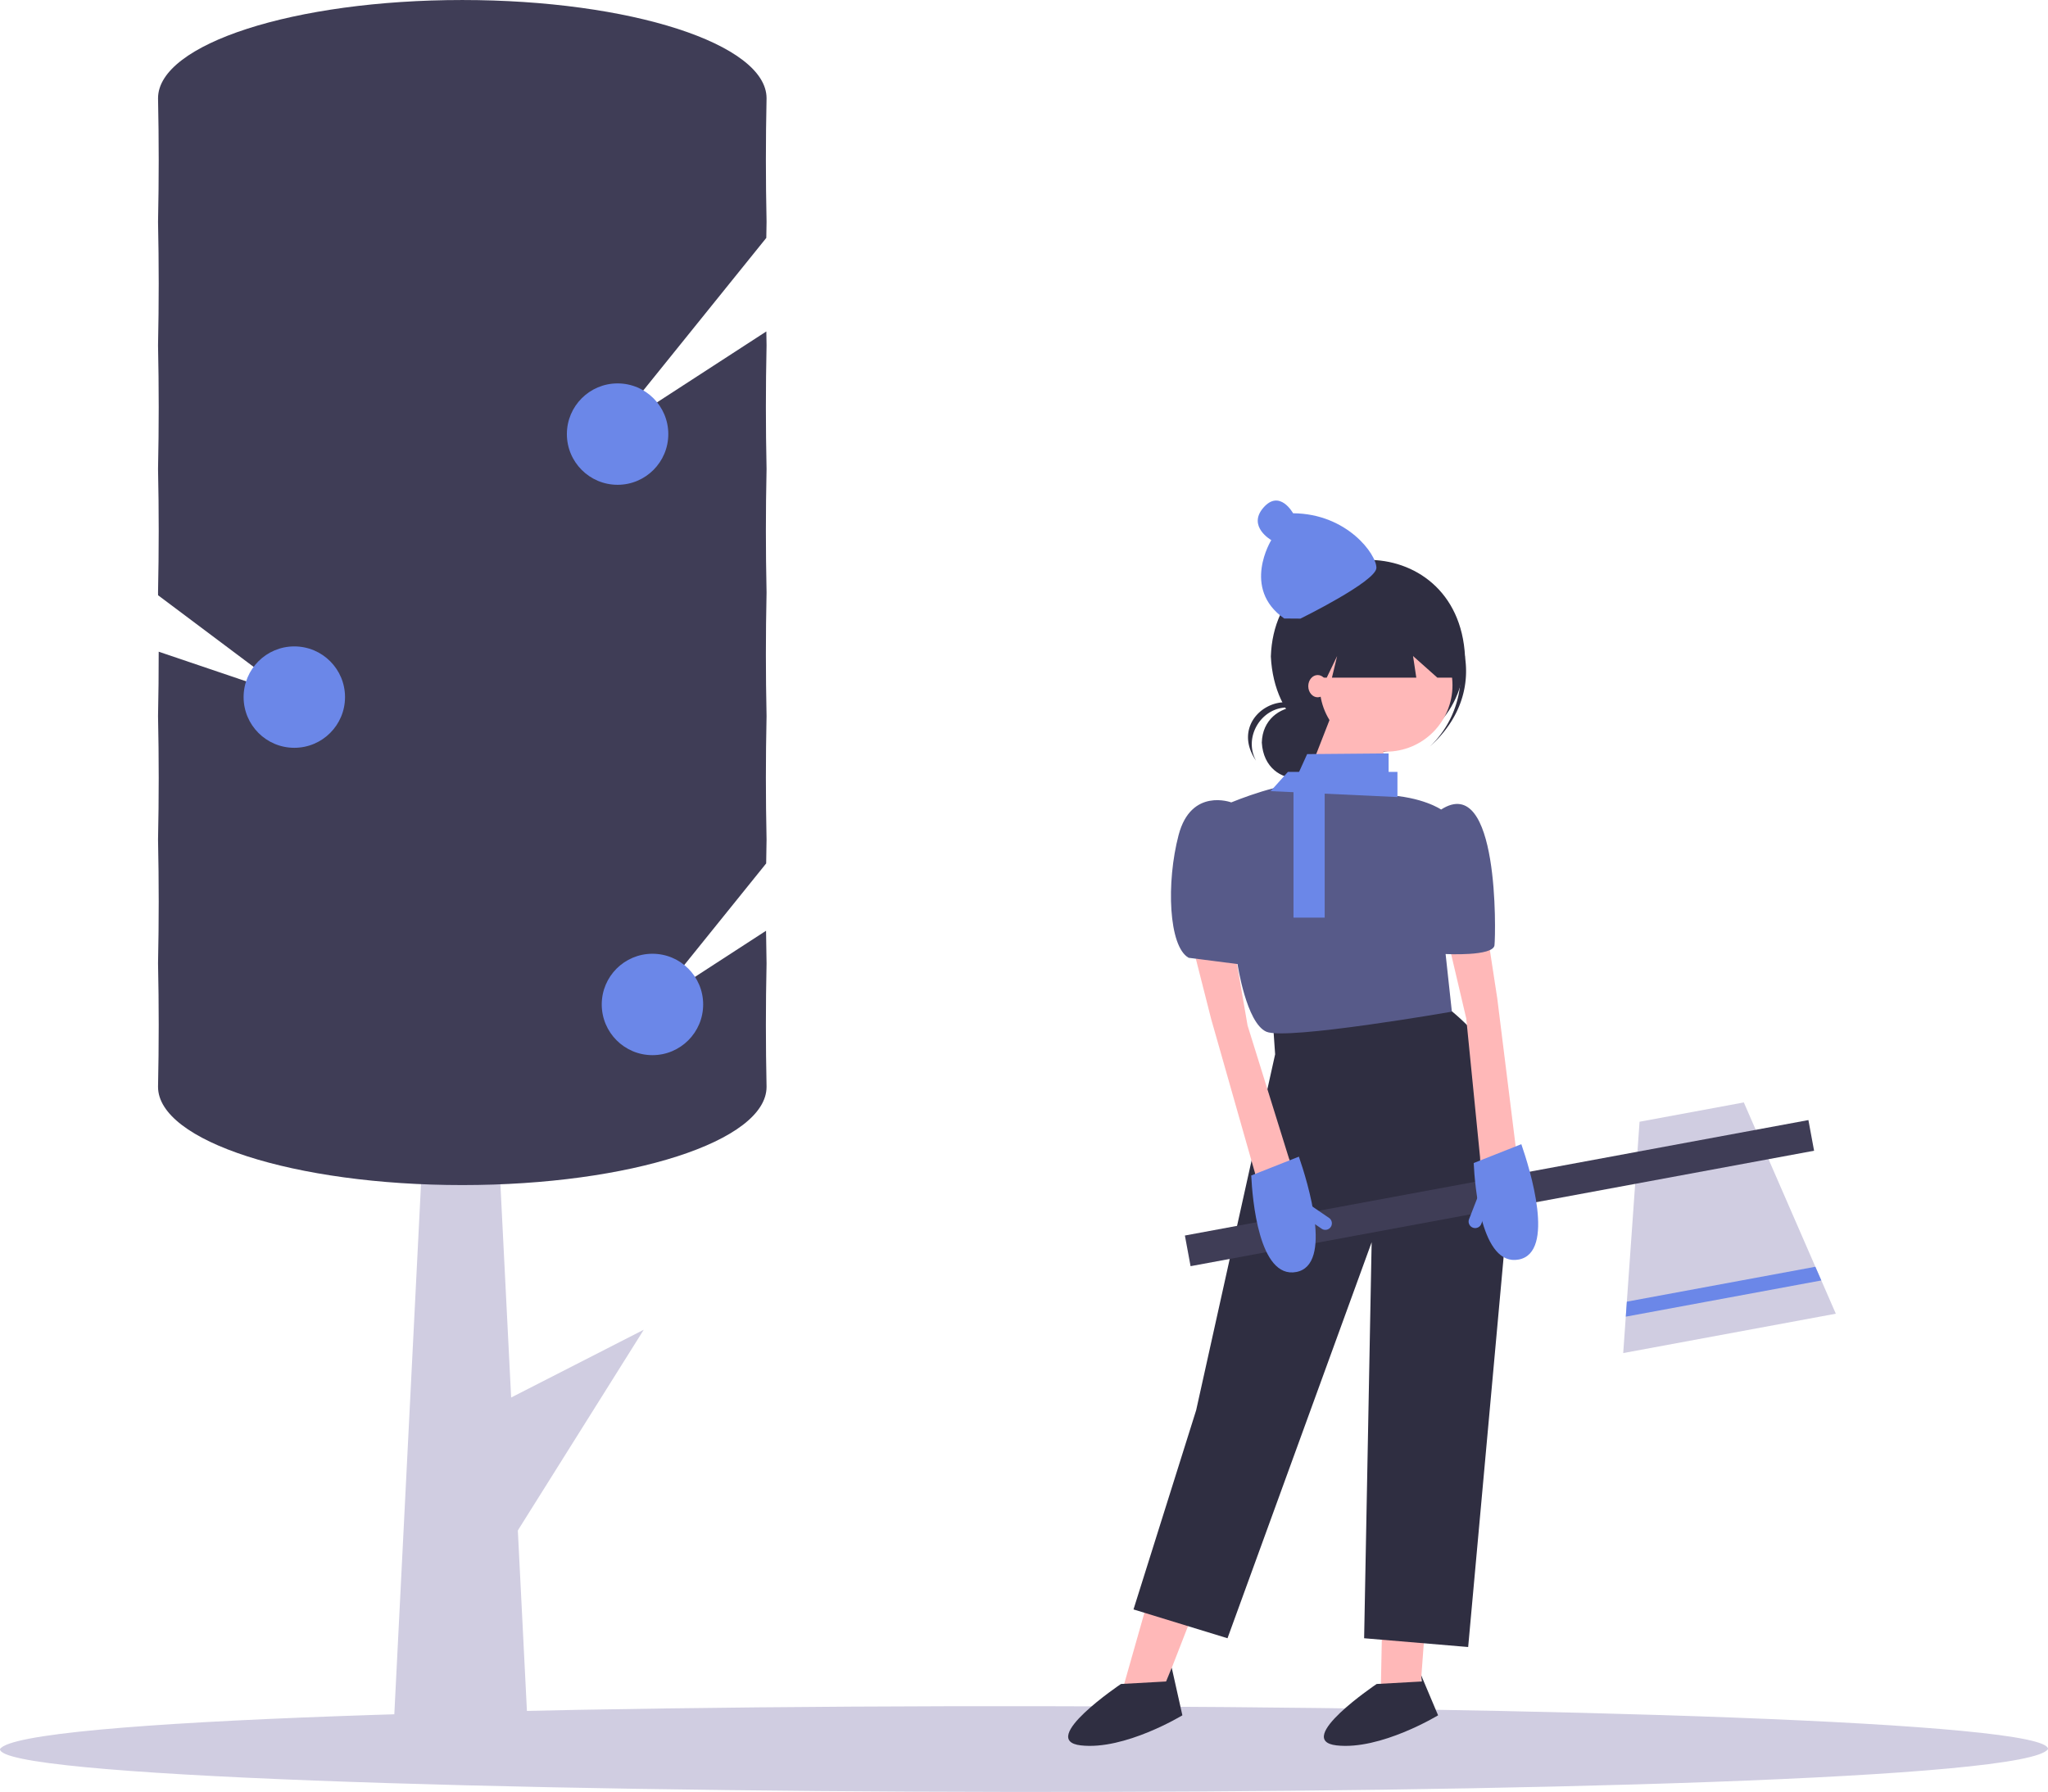 <svg id="eddb6392-0870-4488-a01d-850f39286dca" data-name="Layer 1" xmlns="http://www.w3.org/2000/svg" width="888" height="777.163" viewBox="0 0 888 777.163"><title>winter_activities</title><path d="M1043.998,819.98c-16.623,25.876-889.319,23.704-887.997-.002C172.625,794.104,1045.321,796.276,1043.998,819.98Z" transform="translate(-156 -61.419)" fill="#d0cde1"/><polygon points="229.305 758.565 170.213 758.565 199.759 171.777 229.305 758.565" fill="#d0cde1"/><polygon points="220.048 670.886 180.134 627.313 279.131 576.698 220.048 670.886" fill="#d0cde1"/><path d="M488.371,479.179q0-.152-.003-.304-.15-6.896-.218-13.791l-49.25,31.96,49.306-61.164c.045-3.33.09-6.66.162-9.99q.003-.152.003-.304t-.003-.304q-.575-26.497,0-52.986.003-.152.003-.304t-.003-.304q-.575-26.497,0-52.986.003-.152.003-.304t-.003-.304q-.575-26.497,0-52.986.003-.152.003-.304t-.003-.304q-.575-26.497,0-52.986.003-.152.003-.304t-.003-.304c-.042-1.915-.061-3.829-.093-5.744l-68.614,44.526,68.599-85.097c.036-2.224.06-4.447.109-6.671q.003-.152.003-.304t-.003-.304q-.575-26.497,0-52.986.003-.152.003-.304c0-23.528-59.065-42.601-131.924-42.601s-131.924,19.073-131.924,42.601q0,.152.003.304.575,26.497,0,52.986-.003.152-.003.304,0,.152.003.304.575,26.497,0,52.986-.003.152-.003.304,0,.152.003.304.575,26.497,0,52.986-.003.152-.003.304,0,.152.003.304.575,26.497,0,52.986-.003.152-.003.304,0,.152.003.304c.006.292.008.584.014.875l59.343,44.491-59.076-20.012q.013,13.815-.281,27.632-.003.152-.003.304,0,.152.003.304.575,26.497,0,52.986-.003.152-.003.304,0,.152.003.304.575,26.497,0,52.986-.003.152-.003.304,0,.152.003.304.575,26.497,0,52.986-.003.152-.003.304c0,23.528,59.065,42.601,131.924,42.601s131.924-19.073,131.924-42.601q0-.152-.003-.304-.575-26.497,0-52.986Q488.371,479.331,488.371,479.179Z" transform="translate(-156 -61.419)" fill="#3f3d56"/><circle cx="267.783" cy="188.267" r="21.987" fill="#6b87e8"/><circle cx="282.899" cy="435.625" r="21.987" fill="#6b87e8"/><circle cx="127.613" cy="302.327" r="21.987" fill="#6b87e8"/><path d="M703.114,383.483c1.294,21.661,30.857,19.754,31.324-0C733.144,361.822,703.581,363.729,703.114,383.483Z" transform="translate(-156 -61.419)" fill="#2f2e41"/><path d="M714.412,368.252c-11.427-.225-19.45,12.816-13.788,23.095-13.371-19.454,15.18-35.784,26.015-17.206A15.624,15.624,0,0,0,714.412,368.252Z" transform="translate(-156 -61.419)" fill="#2f2e41"/><path d="M707.032,346.138c2.864,56.949,82.343,54.774,84.195-0C788.364,289.188,708.885,291.364,707.032,346.138Z" transform="translate(-156 -61.419)" fill="#2f2e41"/><path d="M778.443,325.436a43.058,43.058,0,0,0-59.683-4.515c45.68-39.035,100.421,25.594,57.176,64.317A43.058,43.058,0,0,0,778.443,325.436Z" transform="translate(-156 -61.419)" fill="#2f2e41"/><polygon points="578.434 307.234 561.042 351.799 600.716 355.604 599.629 318.647 578.434 307.234" fill="#ffb8b8"/><polygon points="499.629 687.399 486.042 735.225 503.433 735.225 519.738 693.377 499.629 687.399" fill="#ffb8b8"/><polygon points="599.591 688.7 598.622 737.453 615.743 734.401 619.387 685.17 599.591 688.7" fill="#ffb8b8"/><path d="M772.206,787.948l.272,2.717-19.565,1.087s-36.413,24.457-17.391,26.631,44.022-13.044,44.022-13.044Z" transform="translate(-156 -61.419)" fill="#2f2e41"/><path d="M781.988,497.186l-73.913,9.783.815,11.685L674.651,673.002l-27.174,86.413,40.761,12.5,62.5-171.74L747.477,771.915l45.109,3.804,17.838-196.22a136.327,136.327,0,0,0-6.499-56.257C800.263,512.48,788.918,502.485,781.988,497.186Z" transform="translate(-156 -61.419)" fill="#2f2e41"/><path d="M664.053,784.687l-2.446,5.978-19.565,1.087s-36.413,24.457-17.391,26.631,44.022-13.044,44.022-13.044Z" transform="translate(-156 -61.419)" fill="#2f2e41"/><path d="M673.02,471.37l8.152,32.065,19.022,66.848s.543,35.87,14.674,33.152,0-39.674,0-39.674l-17.935-57.609-5.978-34.783Z" transform="translate(-156 -61.419)" fill="#ffb8b8"/><path d="M800.208,461.786l5.007,32.704,8.572,68.971s13.497,33.238-.574,36.25-15.482-36.529-15.482-36.529L791.764,503.143l-8.069-34.358Z" transform="translate(-156 -61.419)" fill="#ffb8b8"/><path d="M780.856,412.509s-8.035-5.589-24.34-6.31-28.977-.179-35.312-3.645-31.336,6.86-31.336,6.86-17.391-6.522-22.826,14.13-4.348,48.37,4.348,53.261l21.196,2.717s3.804,25.544,12.5,29.348,80.435-8.696,80.435-8.696l-2.717-25s20.652,1.087,21.196-3.804S806.097,396.282,780.856,412.509Z" transform="translate(-156 -61.419)" fill="#575a89"/><polygon points="605.925 345.681 550.936 343.112 558.434 334.76 605.925 334.76 605.925 345.681" fill="#6b87e8"/><polygon points="602.095 336.988 562.264 336.988 566.766 327.051 602.095 326.75 602.095 336.988" fill="#6b87e8"/><circle cx="600.988" cy="297.18" r="28.804" fill="#ffb8b8"/><polygon points="626.051 265.195 631.495 293.894 623.22 293.894 612.689 284.52 614.099 293.894 577.521 293.894 579.778 284.52 575.265 293.894 569.435 293.894 569.435 264.212 626.051 265.195" fill="#2f2e41"/><ellipse cx="571.34" cy="297.586" rx="4.083" ry="4.825" fill="#ffb8b8"/><path d="M719.861,329.709s32.903-16.161,32.944-22.016-12.715-23.51-36.133-23.676c0,0-5.78-10.58-12.864-2.433S707.221,295.66,707.221,295.66s-13.03,20.986,5.614,33.999Z" transform="translate(-156 -61.419)" fill="#6b87e8"/><polygon points="796 569.745 703.815 586.818 704.933 571.025 705.389 564.523 710.905 486.491 756.111 478.119 787.132 549.385 789.717 555.323 796 569.745" fill="#d0cde1"/><rect x="799.41" y="441.395" width="13.522" height="274.947" transform="translate(1072.556 -380.654) rotate(79.508)" fill="#3f3d56"/><polygon points="789.717 555.323 704.933 571.025 705.389 564.523 787.132 549.385 789.717 555.323" fill="#6b87e8"/><rect x="560.852" y="337.568" width="13.522" height="60.398" fill="#6b87e8"/><path d="M698.53,571.22c.464,9.832,3.267,44.986,19.55,41.854,16.047-3.086,4.863-39.161,1.106-50.021Z" transform="translate(-156 -61.419)" fill="#6b87e8"/><path d="M794.987,565.811c.464,9.832,3.267,44.986,19.55,41.854,16.048-3.086,4.863-39.161,1.106-50.021Z" transform="translate(-156 -61.419)" fill="#6b87e8"/><path d="M794.644,578.479h5.678a0,0,0,0,1,0,0v13.059a2.839,2.839,0,0,1-2.839,2.839h0a2.839,2.839,0,0,1-2.839-2.839V578.479A0,0,0,0,1,794.644,578.479Z" transform="translate(111.511 -311.057) rotate(21.301)" fill="#6b87e8"/><path d="M723.428,581.184h5.678a0,0,0,0,1,0,0v13.059a2.839,2.839,0,0,1-2.839,2.839h0a2.839,2.839,0,0,1-2.839-2.839V581.184A0,0,0,0,1,723.428,581.184Z" transform="matrix(0.564, -0.826, 0.826, 0.564, -325.806, 795.285)" fill="#6b87e8"/></svg>